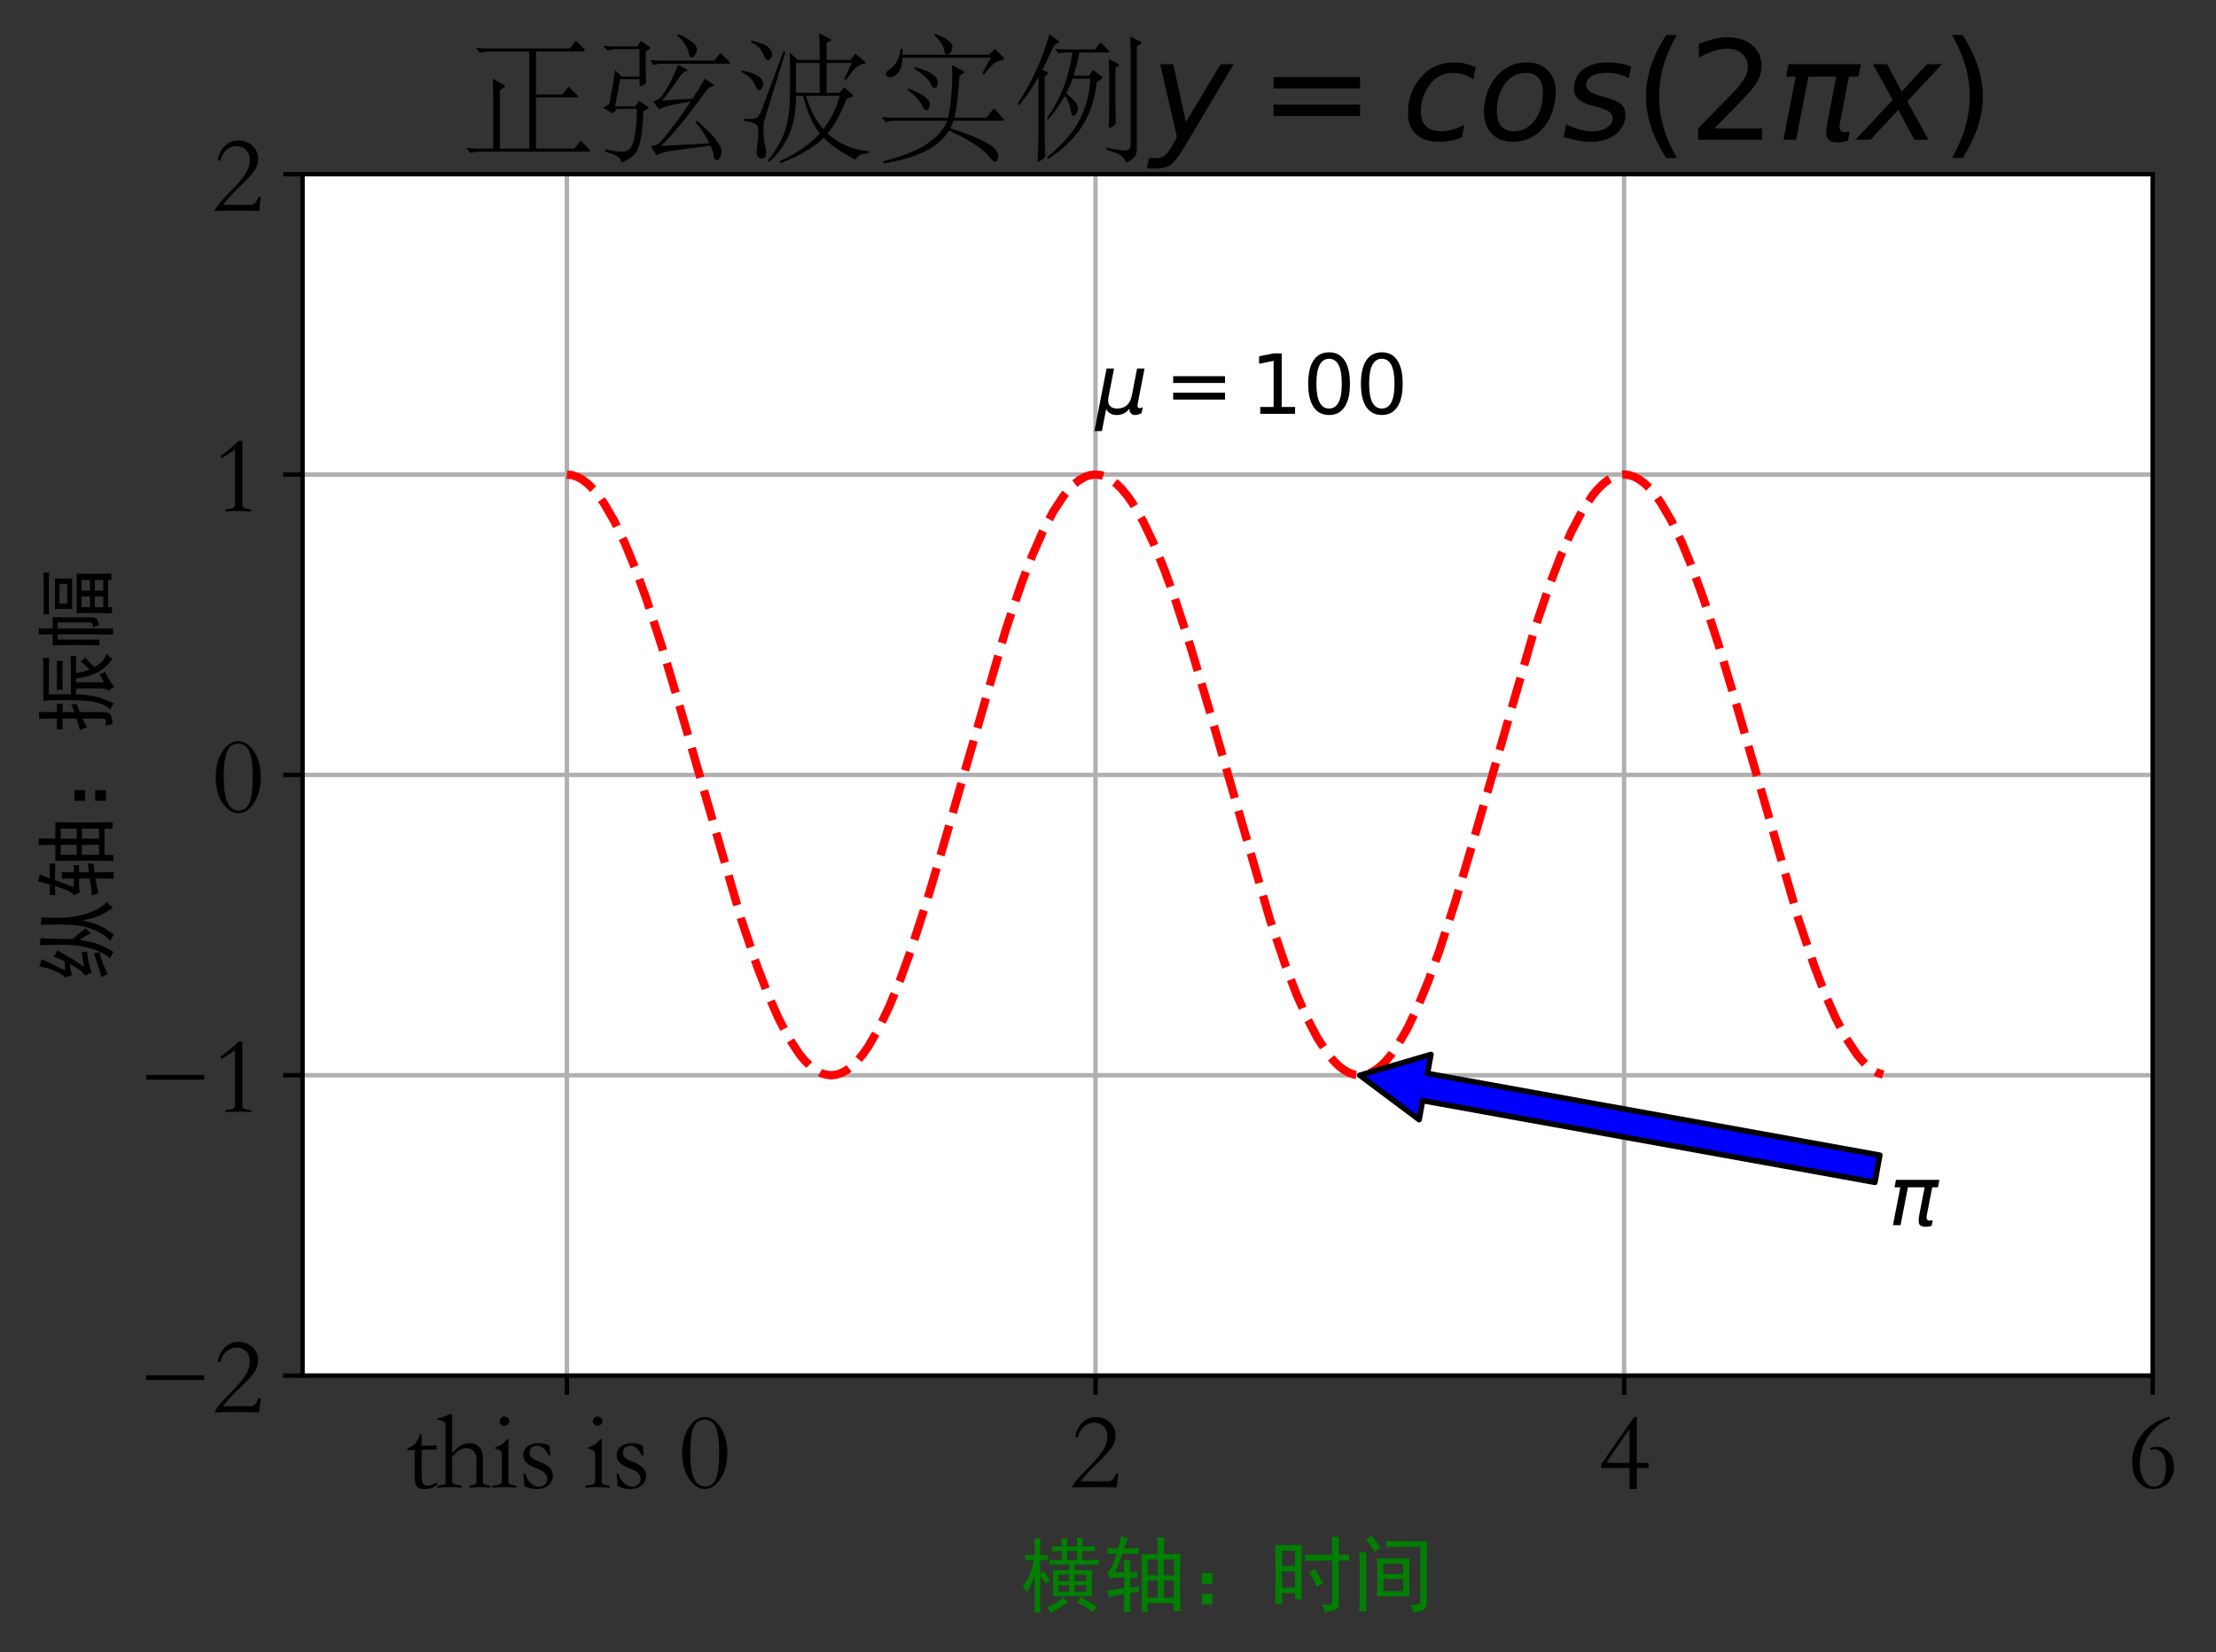 <?xml version="1.0" encoding="utf-8" standalone="no"?>
<!DOCTYPE svg PUBLIC "-//W3C//DTD SVG 1.1//EN"
  "http://www.w3.org/Graphics/SVG/1.1/DTD/svg11.dtd">
<!-- Created with matplotlib (http://matplotlib.org/) -->
<svg height="299pt" version="1.1" viewBox="0 0 401 299" width="401pt" xmlns="http://www.w3.org/2000/svg" xmlns:xlink="http://www.w3.org/1999/xlink">
 <rect x="0" y="0" width="401" height="299" fill="#333333" stroke="none"/>
 <defs>
  <style type="text/css">
*{stroke-linecap:butt;stroke-linejoin:round;}
  </style>
 </defs>
 <g id="figure_1">
  <g id="patch_1">
   <path d="M 0 299.45 
L 401.441 299.45 
L 401.441 0 
L 0 0 
z
" style="fill:none;"/>
  </g>
  <g id="axes_1">
   <g id="patch_2">
    <path d="M 54.75 248.964 
L 389.55 248.964 
L 389.55 31.524 
L 54.75 31.524 
z
" style="fill:#ffffff;"/>
   </g>
   <g id="matplotlib.axis_1">
    <g id="xtick_1">
     <g id="line2d_1">
      <path clip-path="url(#pbd4ce9c551)" d="M 102.579 248.964 
L 102.579 31.524 
" style="fill:none;stroke:#b0b0b0;stroke-linecap:square;stroke-width:0.8;"/>
     </g>
     <g id="line2d_2">
      <defs>
       <path d="M 0 0 
L 0 3.5 
" id="mb9d5be1e74" style="stroke:#000000;stroke-width:0.8;"/>
      </defs>
      <g>
       <use style="stroke:#000000;stroke-width:0.8;" x="102.579" xlink:href="#mb9d5be1e74" y="248.964"/>
      </g>
     </g>
     <g id="text_1">
      <!-- this is 0 -->
      <defs>
       <path d="M 15.297 48.203 
L 16.5 48.203 
L 16.594 37.5 
L 30.203 37.797 
L 30.203 34.203 
L 16.594 33.797 
L 16.594 10 
Q 16.594 5.5 17.844 3.5 
Q 19.094 1.5 21.906 1.5 
Q 25.297 1.5 30.094 4.297 
L 31 2.906 
Q 28.906 0.5 26.156 -0.547 
Q 23.406 -1.594 18.703 -1.594 
Q 13.5 -1.594 11.891 0.953 
Q 10.297 3.5 10.297 11 
L 10.297 33.594 
L 4.906 33.5 
Q 3.5 33.5 3.5 34.297 
Q 3.5 35 4.797 35.594 
Q 9.094 37.406 11.047 39.75 
Q 13 42.094 15.297 48.203 
" id="STSong-74"/>
       <path d="M 9 55.297 
Q 9 58 7.75 59.047 
Q 6.5 60.094 1.594 61.203 
L 1.594 62.406 
Q 5.797 62.594 12.594 66 
L 15 66 
L 15 30.703 
Q 22.297 39.906 31 39.906 
Q 36.297 39.906 39.547 36.297 
Q 42.797 32.703 42.797 26.297 
L 42.797 4.703 
Q 42.797 3.703 43.188 3.141 
Q 43.594 2.594 45.297 2.203 
L 49.703 1.203 
L 49.703 -0.406 
Q 43.5 0 40.094 0 
Q 36.594 0 30.406 -0.406 
L 30.406 1.203 
L 34.5 2.297 
Q 35.797 2.703 36.344 3.203 
Q 36.906 3.703 36.906 5.406 
L 36.906 26.094 
Q 36.906 30.297 34.406 32.797 
Q 31.906 35.297 27.5 35.297 
Q 24.094 35.297 21.188 33.344 
Q 18.297 31.406 15 27.203 
L 15 5.406 
Q 15 4.203 15.344 3.703 
Q 15.703 3.203 16.906 2.906 
L 23.703 1.203 
L 23.703 -0.406 
Q 20.5 0 12.594 0 
Q 4.703 0 1.5 -0.406 
L 1.5 1.203 
L 6.906 2.297 
Q 8.203 2.594 8.594 2.938 
Q 9 3.297 9 4.5 
z
" id="STSong-68"/>
       <path d="M 11.203 64 
Q 12.906 64 14.297 62.703 
Q 15.703 61.406 15.703 59.703 
Q 15.703 58.094 14.25 56.844 
Q 12.797 55.594 11 55.594 
Q 9.297 55.594 8.094 56.797 
Q 6.906 58 6.906 59.703 
Q 6.906 61.406 8.203 62.703 
Q 9.5 64 11.203 64 
M 22.203 -0.406 
Q 19.094 0 11.203 0 
Q 3.297 0 0.203 -0.406 
L 0.203 1.203 
L 5.797 2.297 
Q 8.906 2.906 8.906 5.906 
L 8.906 29.406 
Q 8.906 31.797 7.703 32.891 
Q 6.5 34 2.906 34.797 
L 2.906 36.203 
Q 10 38 13.297 43.406 
L 14.906 43.406 
L 14.906 5.594 
Q 14.906 4.094 15.344 3.391 
Q 15.797 2.703 17.094 2.406 
L 22.203 1.203 
z
" id="STSong-69"/>
       <path d="M 28 28.797 
Q 27.094 32.203 24 34.891 
Q 20.906 37.594 18.5 37.594 
Q 11.203 37.594 11.203 30.906 
Q 11.203 28.203 13.594 26.344 
Q 16 24.5 20.906 22.703 
Q 32.203 18.406 32.203 10.5 
Q 32.203 5.297 28.203 1.844 
Q 24.203 -1.594 18.297 -1.594 
Q 11.094 -1.594 6.5 1 
L 5.5 12.297 
L 7.203 12.297 
Q 8.594 7 12.094 3.75 
Q 15.594 0.5 19.594 0.5 
Q 22.797 0.5 25 2.547 
Q 27.203 4.594 27.203 7.703 
Q 27.203 13.406 17.797 16.906 
Q 11.203 19.406 8.344 22.156 
Q 5.5 24.906 5.5 28.906 
Q 5.5 34 9.297 36.953 
Q 13.094 39.906 19.5 39.906 
Q 25.203 39.906 29.297 37.5 
L 29.906 28.797 
z
" id="STSong-73"/>
       <path id="STSong-20"/>
       <path d="M 23.703 63.5 
Q 32 63.5 38.047 54.141 
Q 44.094 44.797 44.094 30.906 
Q 44.094 17.094 38.047 7.75 
Q 32 -1.594 23.703 -1.594 
Q 15.703 -1.594 9.5 7.656 
Q 3.297 16.906 3.297 30.906 
Q 3.297 44.797 9.344 54.141 
Q 15.406 63.5 23.703 63.5 
M 23.703 0.703 
Q 31.094 0.703 33.938 8.047 
Q 36.797 15.406 36.797 30.906 
Q 36.797 46.406 33.938 53.797 
Q 31.094 61.203 23.703 61.203 
Q 16.297 61.203 13.438 53.797 
Q 10.594 46.406 10.594 30.906 
Q 10.594 0.703 23.703 0.703 
" id="STSong-30"/>
      </defs>
      <g transform="translate(72.986 269.164)scale(0.2 -0.2)">
       <use xlink:href="#STSong-74"/>
       <use x="29.2" xlink:href="#STSong-68"/>
       <use x="80.2" xlink:href="#STSong-69"/>
       <use x="103.1" xlink:href="#STSong-73"/>
       <use x="139.6" xlink:href="#STSong-20"/>
       <use x="164.6" xlink:href="#STSong-69"/>
       <use x="187.5" xlink:href="#STSong-73"/>
       <use x="224" xlink:href="#STSong-20"/>
       <use x="249" xlink:href="#STSong-30"/>
      </g>
     </g>
    </g>
    <g id="xtick_2">
     <g id="line2d_3">
      <path clip-path="url(#pbd4ce9c551)" d="M 198.236 248.964 
L 198.236 31.524 
" style="fill:none;stroke:#b0b0b0;stroke-linecap:square;stroke-width:0.8;"/>
     </g>
     <g id="line2d_4">
      <g>
       <use style="stroke:#000000;stroke-width:0.8;" x="198.236" xlink:href="#mb9d5be1e74" y="248.964"/>
      </g>
     </g>
     <g id="text_2">
      <!-- 2 -->
      <defs>
       <path d="M 42.594 -0.297 
Q 35.406 0 22.203 0 
Q 9.297 0 2.203 -0.297 
Q 4.094 3.594 7 7.094 
Q 9.906 10.594 16.297 17 
Q 25.594 26.297 29.891 32.844 
Q 34.203 39.406 34.203 46.094 
Q 34.203 51.594 30.75 55 
Q 27.297 58.406 22.203 58.406 
Q 17.203 58.406 13.094 54.953 
Q 9 51.5 7.406 45.203 
L 5.094 45.594 
Q 6.703 54.094 11.797 58.797 
Q 16.906 63.5 24.203 63.5 
Q 31.5 63.5 36.594 58.641 
Q 41.703 53.797 41.703 47 
Q 41.703 40.203 36.953 34.25 
Q 32.203 28.297 22.594 19.406 
Q 17.5 14.703 9.906 5.297 
L 33.406 5.297 
Q 37.203 5.297 38.75 6.641 
Q 40.297 8 42 12.5 
L 44.094 12.5 
z
" id="STSong-32"/>
      </defs>
      <g transform="translate(193.545 269.164)scale(0.2 -0.2)">
       <use xlink:href="#STSong-32"/>
      </g>
     </g>
    </g>
    <g id="xtick_3">
     <g id="line2d_5">
      <path clip-path="url(#pbd4ce9c551)" d="M 293.893 248.964 
L 293.893 31.524 
" style="fill:none;stroke:#b0b0b0;stroke-linecap:square;stroke-width:0.8;"/>
     </g>
     <g id="line2d_6">
      <g>
       <use style="stroke:#000000;stroke-width:0.8;" x="293.893" xlink:href="#mb9d5be1e74" y="248.964"/>
      </g>
     </g>
     <g id="text_3">
      <!-- 4 -->
      <defs>
       <path d="M 32.594 63.5 
L 35 63.5 
L 35 22 
L 45.594 22 
L 45.594 17.406 
L 35 17.406 
L 35 -1.594 
L 28.406 -1.594 
L 28.406 17.406 
L 2.797 17.406 
L 2.797 20.703 
L 14.703 38.094 
z
M 28.406 22 
L 28.406 52.703 
Q 14.797 33.797 7.594 22 
z
" id="STSong-34"/>
      </defs>
      <g transform="translate(289.202 269.164)scale(0.2 -0.2)">
       <use xlink:href="#STSong-34"/>
      </g>
     </g>
    </g>
    <g id="xtick_4">
     <g id="line2d_7">
      <path clip-path="url(#pbd4ce9c551)" d="M 389.55 248.964 
L 389.55 31.524 
" style="fill:none;stroke:#b0b0b0;stroke-linecap:square;stroke-width:0.8;"/>
     </g>
     <g id="line2d_8">
      <g>
       <use style="stroke:#000000;stroke-width:0.8;" x="389.55" xlink:href="#mb9d5be1e74" y="248.964"/>
      </g>
     </g>
     <g id="text_4">
      <!-- 6 -->
      <defs>
       <path d="M 38.406 63.797 
L 39.203 61.906 
Q 26.703 57.203 19.25 45.844 
Q 11.797 34.5 11.797 21.5 
Q 11.797 12.906 15.391 6.75 
Q 19 0.594 24.203 0.594 
Q 35.406 0.594 35.406 18.406 
Q 35.406 25.906 32.5 30.094 
Q 29.594 34.297 25.203 34.297 
Q 23.5 34.297 21.906 33.594 
L 20.797 35.203 
Q 24 36.594 27.297 36.594 
Q 33.906 36.594 38.25 31.594 
Q 42.594 26.594 42.594 17.906 
Q 42.594 9.594 37.438 4 
Q 32.297 -1.594 24.094 -1.594 
Q 15.594 -1.594 10.25 5.047 
Q 4.906 11.703 4.906 23.094 
Q 4.906 36.906 13.953 48.25 
Q 23 59.594 38.406 63.797 
" id="STSong-36"/>
      </defs>
      <g transform="translate(384.859 269.164)scale(0.2 -0.2)">
       <use xlink:href="#STSong-36"/>
      </g>
     </g>
    </g>
    <g id="text_5">
     <!-- 横轴：时间 -->
     <defs>
      <path d="M 74.609 69.922 
Q 84.766 69.922 89.453 70.312 
L 89.453 64.062 
Q 84.375 64.453 74.609 64.453 
L 74.609 53.516 
L 83.203 53.516 
Q 89.453 53.516 94.531 53.906 
L 94.531 47.656 
Q 89.062 48.047 83.203 48.047 
L 65.234 48.047 
L 65.234 41.406 
L 86.328 41.406 
Q 85.938 35.938 85.938 25.391 
Q 85.938 15.234 86.328 9.766 
L 39.062 9.766 
Q 39.453 14.062 39.453 25 
Q 39.453 35.938 39.062 41.406 
L 58.594 41.406 
L 58.594 48.047 
L 44.531 48.047 
Q 39.062 48.047 35.156 47.656 
L 35.156 53.906 
Q 39.453 53.516 44.531 53.516 
L 50 53.516 
L 50 64.453 
Q 43.359 64.453 37.891 64.062 
L 37.891 70.312 
Q 43.75 69.922 50 69.922 
Q 50 75.781 49.609 79.688 
L 56.641 79.688 
Q 56.25 76.172 56.25 69.922 
L 68.359 69.922 
Q 68.359 76.562 67.969 80.469 
L 75 80.469 
Q 74.609 76.953 74.609 69.922 
z
M 17.188 69.141 
Q 17.188 73.438 16.797 79.688 
L 24.219 79.688 
Q 23.828 74.609 23.828 69.141 
L 23.828 59.375 
Q 27.734 59.375 32.812 59.766 
L 32.812 53.125 
Q 27.734 53.516 23.828 53.516 
L 23.828 36.328 
Q 26.172 38.281 27.734 40.234 
Q 31.641 35.156 35.938 29.297 
Q 33.594 27.734 30.469 25 
Q 26.562 31.25 23.828 34.375 
L 23.828 3.516 
Q 23.828 -3.906 24.219 -9.766 
L 16.797 -9.766 
Q 17.188 -4.297 17.188 3.516 
L 17.188 35.547 
Q 15.625 29.688 13.281 24.797 
Q 10.938 19.922 7.812 14.453 
Q 5.859 17.969 2.734 21.875 
Q 8.203 28.516 11.328 36.328 
Q 14.453 44.141 16.016 53.516 
Q 10.156 53.516 5.859 53.125 
L 5.859 59.766 
Q 10.156 59.375 17.188 59.375 
z
M 72.266 8.984 
Q 76.562 6.641 81.438 3.906 
Q 86.328 1.172 92.188 -2.734 
Q 89.062 -6.641 87.5 -9.375 
Q 78.125 -2.734 75.969 -1.562 
Q 73.828 -0.391 68.359 2.344 
Q 70.703 5.078 72.266 8.984 
z
M 57.422 2.344 
Q 52.734 0 47.453 -3.703 
Q 42.188 -7.422 36.328 -10.156 
Q 34.766 -6.25 32.422 -3.516 
Q 37.891 -1.172 41.797 1.172 
Q 45.703 3.516 51.562 8.594 
Q 54.297 5.469 57.422 2.344 
z
M 68.359 53.516 
L 68.359 64.453 
L 56.25 64.453 
L 56.25 53.516 
z
M 79.688 15.234 
L 79.688 23.047 
L 65.234 23.047 
L 65.234 15.234 
z
M 79.688 28.125 
L 79.688 35.938 
L 65.234 35.938 
L 65.234 28.125 
z
M 58.594 28.125 
L 58.594 35.938 
L 45.703 35.938 
L 45.703 28.125 
z
M 58.594 15.234 
L 58.594 23.047 
L 45.703 23.047 
L 45.703 15.234 
z
" id="SimHei-6a2a"/>
      <path d="M 65.625 60.938 
Q 65.625 74.609 65.234 80.859 
L 73.438 80.859 
Q 73.047 75 73.047 60.938 
L 92.969 60.938 
Q 92.578 47.266 92.578 26.172 
Q 92.578 5.078 92.969 -8.203 
L 85.156 -8.203 
L 85.156 1.562 
L 53.516 1.562 
L 53.516 -8.984 
L 46.094 -8.984 
Q 46.484 5.078 46.484 26.172 
Q 46.484 47.266 46.094 60.938 
L 65.625 60.938 
z
M 42.578 14.844 
Q 35.156 14.062 32.422 13.672 
Q 32.422 3.125 32.812 -9.375 
L 24.609 -9.375 
Q 25 3.125 25 12.5 
Q 10.938 10.156 7.031 8.984 
Q 6.25 12.5 4.297 16.797 
Q 10.938 17.188 25 19.531 
L 25 32.422 
L 17.188 32.422 
Q 13.281 32.422 8.203 31.25 
L 4.688 38.672 
Q 8.203 40.625 10.938 47.266 
Q 13.672 53.906 16.016 61.328 
Q 10.938 61.328 5.078 60.938 
L 5.078 67.969 
Q 10.938 67.578 17.578 67.578 
Q 20.312 75.391 21.484 82.031 
Q 25.391 80.469 30.078 79.688 
Q 28.516 76.953 25 67.578 
Q 33.984 67.578 42.969 67.969 
L 42.969 60.938 
Q 34.375 61.328 23.047 61.328 
Q 17.969 46.875 14.453 38.672 
L 25 38.672 
Q 25 47.656 24.609 53.125 
L 32.812 53.125 
Q 32.422 48.438 32.422 38.672 
Q 37.891 38.672 41.016 39.062 
L 41.016 32.031 
Q 38.281 32.422 32.422 32.422 
L 32.422 20.312 
L 43.359 21.875 
Q 42.578 18.359 42.578 14.844 
z
M 65.625 8.203 
L 65.625 28.906 
L 53.516 28.906 
L 53.516 8.203 
z
M 85.156 8.203 
L 85.156 28.906 
L 73.047 28.906 
L 73.047 8.203 
z
M 65.625 35.156 
L 65.625 54.297 
L 53.516 54.297 
L 53.516 35.156 
z
M 85.156 35.156 
L 85.156 54.297 
L 73.047 54.297 
L 73.047 35.156 
z
" id="SimHei-8f74"/>
      <path d="M 18.75 37.891 
L 31.641 37.891 
L 31.641 25 
L 18.75 25 
z
M 18.75 12.891 
L 31.641 12.891 
L 31.641 0 
L 18.75 0 
z
" id="SimHei-ff1a"/>
      <path d="M 39.453 71.484 
Q 39.062 57.422 39.062 37.5 
Q 39.062 17.578 39.453 6.25 
L 31.25 6.25 
L 31.25 13.672 
L 15.625 13.672 
L 15.625 0.781 
L 7.422 0.781 
Q 7.812 18.75 7.812 36.719 
Q 7.812 55.078 7.422 71.484 
L 39.453 71.484 
z
M 76.172 59.766 
Q 76.172 71.484 75.781 81.641 
L 84.375 81.641 
Q 83.984 71.484 83.984 59.766 
Q 89.844 59.766 96.484 60.156 
L 96.484 52.734 
Q 89.844 53.125 83.984 53.125 
L 83.984 0.781 
Q 83.984 -5.078 79.297 -6.641 
Q 74.609 -8.203 67.188 -8.984 
Q 67.188 -4.297 62.891 0 
Q 70.312 -0.781 73.234 -0.391 
Q 76.172 0 76.172 4.688 
L 76.172 53.125 
Q 56.641 53.125 43.359 52.734 
L 43.359 60.156 
Q 55.859 59.766 76.172 59.766 
z
M 31.25 20.312 
L 31.25 39.844 
L 15.625 39.844 
L 15.625 20.312 
z
M 31.25 46.484 
L 31.25 64.844 
L 15.625 64.844 
L 15.625 46.484 
z
M 55.469 42.578 
Q 60.547 34.375 65.234 25 
Q 61.328 23.828 57.031 21.484 
Q 53.906 30.859 48.047 39.062 
Q 51.562 40.625 55.469 42.578 
z
" id="SimHei-65f6"/>
      <path d="M 69.531 55.469 
Q 69.141 48.047 69.141 42.578 
L 69.141 21.875 
Q 69.141 16.797 69.531 9.766 
L 30.078 9.766 
Q 30.469 16.797 30.469 22.266 
L 30.469 42.578 
Q 30.469 48.047 30.078 55.469 
L 69.531 55.469 
z
M 90.625 76.172 
Q 90.234 68.75 90.234 61.328 
L 90.234 3.906 
Q 90.625 -5.078 85.344 -7.031 
Q 80.078 -8.984 73.828 -9.766 
Q 73.438 -5.078 70.703 -0.391 
Q 78.125 -0.781 80.266 0.391 
Q 82.422 1.562 82.422 5.469 
L 82.422 69.531 
L 58.984 69.531 
Q 49.609 69.531 41.406 69.141 
L 41.406 76.562 
Q 49.609 76.172 58.984 76.172 
z
M 8.594 -8.203 
Q 9.375 -0.391 9.375 8.203 
L 9.375 49.219 
Q 9.375 57.422 8.594 62.891 
L 17.578 62.891 
Q 17.188 57.031 17.188 51.562 
L 17.188 7.812 
Q 17.188 0 17.578 -8.203 
z
M 61.719 16.016 
L 61.719 30.469 
L 37.891 30.469 
L 37.891 16.016 
z
M 61.719 36.719 
L 61.719 49.219 
L 37.891 49.219 
L 37.891 36.719 
z
M 23.828 82.812 
Q 27.344 78.125 34.766 67.969 
Q 30.469 66.016 26.562 63.672 
Q 22.656 71.484 16.797 78.516 
Q 21.094 81.641 23.828 82.812 
z
" id="SimHei-95f4"/>
     </defs>
     <g style="fill:#008000;" transform="translate(184.65 290.375)scale(0.15 -0.15)">
      <use xlink:href="#SimHei-6a2a"/>
      <use x="100" xlink:href="#SimHei-8f74"/>
      <use x="200" xlink:href="#SimHei-ff1a"/>
      <use x="300" xlink:href="#SimHei-65f6"/>
      <use x="400" xlink:href="#SimHei-95f4"/>
     </g>
    </g>
   </g>
   <g id="matplotlib.axis_2">
    <g id="ytick_1">
     <g id="line2d_9">
      <path clip-path="url(#pbd4ce9c551)" d="M 54.75 248.964 
L 389.55 248.964 
" style="fill:none;stroke:#b0b0b0;stroke-linecap:square;stroke-width:0.8;"/>
     </g>
     <g id="line2d_10">
      <defs>
       <path d="M 0 0 
L -3.5 0 
" id="m4fc4115d5a" style="stroke:#000000;stroke-width:0.8;"/>
      </defs>
      <g>
       <use style="stroke:#000000;stroke-width:0.8;" x="54.75" xlink:href="#m4fc4115d5a" y="248.964"/>
      </g>
     </g>
     <g id="text_6">
      <!-- −2 -->
      <defs>
       <path d="M 7.094 33.297 
L 59.594 33.297 
L 59.594 29 
L 7.094 29 
z
" id="STSong-2212"/>
      </defs>
      <g transform="translate(25.028 255.564)scale(0.2 -0.2)">
       <use xlink:href="#STSong-2212"/>
       <use x="66.7" xlink:href="#STSong-32"/>
      </g>
     </g>
    </g>
    <g id="ytick_2">
     <g id="line2d_11">
      <path clip-path="url(#pbd4ce9c551)" d="M 54.75 194.604 
L 389.55 194.604 
" style="fill:none;stroke:#b0b0b0;stroke-linecap:square;stroke-width:0.8;"/>
     </g>
     <g id="line2d_12">
      <g>
       <use style="stroke:#000000;stroke-width:0.8;" x="54.75" xlink:href="#m4fc4115d5a" y="194.604"/>
      </g>
     </g>
     <g id="text_7">
      <!-- −1 -->
      <defs>
       <path d="M 35.5 -0.297 
Q 30.297 0 23.797 0 
Q 17.297 0 12.094 -0.297 
L 12.094 1.297 
L 17.297 2.203 
Q 20.797 2.906 20.797 6.094 
L 20.797 55.5 
L 8.906 47.797 
L 7.5 49.703 
Q 14.406 54.203 24.094 63.5 
L 27.406 63.5 
L 27.406 6.094 
Q 27.406 2.703 30.906 2.094 
L 35.5 1.297 
z
" id="STSong-31"/>
      </defs>
      <g transform="translate(25.028 201.204)scale(0.2 -0.2)">
       <use xlink:href="#STSong-2212"/>
       <use x="66.7" xlink:href="#STSong-31"/>
      </g>
     </g>
    </g>
    <g id="ytick_3">
     <g id="line2d_13">
      <path clip-path="url(#pbd4ce9c551)" d="M 54.75 140.244 
L 389.55 140.244 
" style="fill:none;stroke:#b0b0b0;stroke-linecap:square;stroke-width:0.8;"/>
     </g>
     <g id="line2d_14">
      <g>
       <use style="stroke:#000000;stroke-width:0.8;" x="54.75" xlink:href="#m4fc4115d5a" y="140.244"/>
      </g>
     </g>
     <g id="text_8">
      <!-- 0 -->
      <g transform="translate(38.369 146.844)scale(0.2 -0.2)">
       <use xlink:href="#STSong-30"/>
      </g>
     </g>
    </g>
    <g id="ytick_4">
     <g id="line2d_15">
      <path clip-path="url(#pbd4ce9c551)" d="M 54.75 85.884 
L 389.55 85.884 
" style="fill:none;stroke:#b0b0b0;stroke-linecap:square;stroke-width:0.8;"/>
     </g>
     <g id="line2d_16">
      <g>
       <use style="stroke:#000000;stroke-width:0.8;" x="54.75" xlink:href="#m4fc4115d5a" y="85.884"/>
      </g>
     </g>
     <g id="text_9">
      <!-- 1 -->
      <g transform="translate(38.369 92.484)scale(0.2 -0.2)">
       <use xlink:href="#STSong-31"/>
      </g>
     </g>
    </g>
    <g id="ytick_5">
     <g id="line2d_17">
      <path clip-path="url(#pbd4ce9c551)" d="M 54.75 31.524 
L 389.55 31.524 
" style="fill:none;stroke:#b0b0b0;stroke-linecap:square;stroke-width:0.8;"/>
     </g>
     <g id="line2d_18">
      <g>
       <use style="stroke:#000000;stroke-width:0.8;" x="54.75" xlink:href="#m4fc4115d5a" y="31.524"/>
      </g>
     </g>
     <g id="text_10">
      <!-- 2 -->
      <g transform="translate(38.369 38.124)scale(0.2 -0.2)">
       <use xlink:href="#STSong-32"/>
      </g>
     </g>
    </g>
    <g id="text_11">
     <!-- 纵轴：振幅 -->
     <defs>
      <path d="M 78.125 77.734 
Q 77.734 71.875 77.531 61.328 
Q 77.344 50.781 78.906 39.25 
Q 80.469 27.734 85.344 16.016 
Q 90.234 4.297 96.875 -1.172 
Q 93.359 -3.516 90.234 -8.594 
Q 85.938 -3.906 81.828 4.297 
Q 77.734 12.5 74.219 28.125 
Q 71.094 11.719 65.234 2.141 
Q 59.375 -7.422 57.031 -9.766 
Q 53.125 -6.641 49.609 -5.469 
Q 57.031 1.172 61.719 11.125 
Q 66.406 21.094 67.969 31.641 
Q 69.531 42.188 69.531 53.906 
Q 69.531 65.625 69.141 78.516 
L 78.125 77.734 
z
M 53.125 78.906 
Q 52.344 71.484 52.344 64.062 
Q 52.344 56.641 51.953 40.234 
Q 60.156 30.859 64.844 24.219 
Q 61.328 21.094 58.984 17.969 
Q 55.078 26.172 50.781 31.641 
Q 48.438 14.844 44.531 6.047 
Q 40.625 -2.734 36.328 -9.375 
Q 33.594 -6.641 28.516 -5.469 
Q 35.156 2.734 38.672 12.297 
Q 42.188 21.875 43.75 32.812 
Q 45.312 43.75 45.109 55.656 
Q 44.922 67.578 44.531 79.688 
Q 49.609 78.906 53.125 78.906 
z
M 7.812 25 
Q 12.109 28.125 15.031 32.219 
Q 17.969 36.328 21.875 43.359 
Q 19.141 43.359 15.422 42.578 
Q 11.719 41.797 8.594 40.625 
Q 7.422 44.531 5.469 48.828 
Q 9.375 51.562 13.281 60.938 
Q 17.188 70.312 19.141 80.469 
Q 23.438 78.516 27.734 77.344 
Q 25.391 72.266 22.266 66.016 
Q 19.141 59.766 14.062 49.219 
Q 21.484 49.219 25 49.609 
Q 28.906 57.031 30.859 63.281 
Q 33.984 60.547 38.281 58.203 
Q 35.156 53.516 31.047 45.891 
Q 26.953 38.281 18.359 26.172 
Q 22.656 27.344 36.328 29.297 
L 36.328 22.656 
Q 29.688 21.875 23.828 20.703 
Q 17.969 19.531 11.328 16.797 
Q 9.766 21.484 7.812 25 
z
M 5.859 5.469 
Q 10.938 6.641 17.969 8.781 
Q 25 10.938 35.156 14.453 
Q 35.156 11.328 35.938 7.422 
Q 29.297 6.25 22.062 3.312 
Q 14.844 0.391 9.766 -2.344 
Q 7.812 2.344 5.859 5.469 
z
" id="SimHei-7eb5"/>
      <path d="M 51.172 -3.125 
Q 53.125 -1.562 53.703 0.578 
Q 54.297 2.734 54.297 7.812 
L 54.297 35.938 
L 47.266 35.938 
Q 46.875 28.125 46.094 21.484 
Q 45.312 14.844 43.75 9.375 
Q 42.188 3.906 40.234 -0.578 
Q 38.281 -5.078 36.328 -9.766 
Q 33.984 -7.422 28.516 -5.469 
Q 33.594 -0.391 35.938 6.438 
Q 38.281 13.281 39.062 21.094 
Q 39.844 28.906 40.031 38.078 
Q 40.234 47.266 40.234 56.641 
Q 40.234 66.406 39.453 75.391 
L 80.469 75.391 
Q 85.547 75.391 91.016 75.781 
L 91.016 68.359 
Q 84.375 68.75 81.641 68.75 
L 47.266 68.75 
L 47.266 42.188 
L 83.984 42.188 
Q 87.5 42.188 93.359 42.578 
L 93.359 35.547 
Q 91.406 35.938 85.547 35.938 
L 73.047 35.938 
Q 74.609 25 76.953 19.922 
Q 80.078 22.656 82.219 24.797 
Q 84.375 26.953 86.719 30.859 
Q 88.281 27.734 92.188 24.609 
Q 89.844 23.438 87.109 20.891 
Q 84.375 18.359 80.078 13.672 
Q 81.641 10.156 85.938 5.656 
Q 90.234 1.172 96.484 -1.172 
Q 91.797 -3.906 90.234 -8.203 
Q 82.812 -2.734 79.297 1.562 
Q 75.781 5.859 73.234 10.734 
Q 70.703 15.625 68.938 21.672 
Q 67.188 27.734 66.406 35.938 
L 61.719 35.938 
L 61.719 2.344 
Q 66.406 4.688 71.484 7.422 
Q 72.266 5.078 74.219 0.781 
Q 71.484 -0.391 66.203 -3.312 
Q 60.938 -6.25 56.25 -10.156 
Q 54.688 -7.031 51.172 -3.125 
z
M 3.906 31.25 
Q 8.594 32.422 11.328 33.203 
L 17.969 35.547 
L 17.969 52.344 
Q 10.547 52.344 5.078 51.953 
L 5.078 59.375 
Q 10.156 58.984 17.969 58.984 
L 17.969 70.312 
Q 17.969 75.781 17.578 80.469 
L 26.172 80.469 
Q 25.781 76.172 25.781 70.312 
L 25.781 58.984 
Q 29.297 58.984 35.938 59.375 
L 35.938 51.953 
Q 29.688 52.344 25.781 52.344 
L 25.781 37.891 
Q 31.25 39.844 35.156 41.797 
Q 35.156 38.672 35.547 35.156 
Q 32.812 34.375 25.781 31.25 
L 25.781 1.562 
Q 25 -3.906 22.656 -5.656 
Q 20.312 -7.422 11.328 -8.203 
Q 10.938 -5.078 9.375 0.391 
Q 13.281 0 15.625 0 
Q 17.969 0 17.969 4.688 
L 17.969 28.125 
Q 15.234 26.953 13.281 25.969 
Q 11.328 25 7.422 22.656 
Q 6.641 26.172 3.906 31.25 
z
M 77.344 58.984 
Q 82.422 58.984 87.5 59.375 
L 87.5 51.953 
Q 82.422 52.344 78.125 52.344 
L 62.5 52.344 
Q 58.203 52.344 52.734 51.953 
L 52.734 59.375 
Q 57.812 58.984 62.5 58.984 
z
" id="SimHei-632f"/>
      <path d="M 92.969 35.156 
Q 92.578 29.297 92.578 14.062 
Q 92.578 -0.781 92.969 -6.641 
L 85.156 -6.641 
L 85.156 -2.734 
L 52.344 -2.734 
L 52.344 -7.422 
L 44.922 -7.422 
Q 45.312 3.125 45.312 16.016 
Q 45.312 29.297 44.922 35.156 
L 92.969 35.156 
z
M 40.234 17.578 
Q 40.234 12.5 38.078 10.938 
Q 35.938 9.375 30.469 8.203 
Q 29.688 12.5 27.344 15.625 
Q 30.859 15.625 32.422 16.203 
Q 33.984 16.797 33.984 20.312 
L 33.984 58.203 
L 26.562 58.203 
L 26.562 7.422 
Q 26.562 0 26.953 -8.594 
L 19.141 -8.594 
Q 19.531 -0.391 19.531 7.422 
L 19.531 58.203 
L 13.281 58.203 
L 13.281 7.812 
L 6.25 7.812 
Q 6.641 15.625 6.641 35.938 
Q 6.641 56.25 6.25 64.062 
L 19.531 64.062 
L 19.531 70.312 
Q 19.531 75.391 19.141 80.859 
L 26.953 80.859 
Q 26.562 75.391 26.562 70.312 
L 26.562 64.062 
L 40.625 64.062 
Q 40.234 60.938 40.234 50.391 
z
M 87.109 61.328 
Q 86.719 56.641 86.719 51.562 
Q 86.719 46.484 87.109 40.625 
L 50 40.625 
Q 50.391 46.484 50.391 51.562 
Q 50.391 56.641 50 61.328 
L 87.109 61.328 
z
M 82.031 75 
Q 88.281 75 94.141 75.391 
L 94.141 68.359 
Q 88.281 68.75 82.031 68.75 
L 55.469 68.75 
Q 48.047 68.75 43.75 68.359 
L 43.75 75.391 
Q 48.047 75 55.469 75 
z
M 80.469 46.484 
L 80.469 55.859 
L 56.641 55.859 
L 56.641 46.484 
z
M 85.156 19.141 
L 85.156 29.297 
L 72.266 29.297 
L 72.266 19.141 
z
M 65.234 3.125 
L 65.234 13.281 
L 52.344 13.281 
L 52.344 3.125 
z
M 85.156 3.125 
L 85.156 13.281 
L 72.266 13.281 
L 72.266 3.125 
z
M 65.234 19.141 
L 65.234 29.297 
L 52.344 29.297 
L 52.344 19.141 
z
" id="SimHei-5e45"/>
     </defs>
     <g transform="translate(19.153 177.744)rotate(-90)scale(0.15 -0.15)">
      <use xlink:href="#SimHei-7eb5"/>
      <use x="100" xlink:href="#SimHei-8f74"/>
      <use x="200" xlink:href="#SimHei-ff1a"/>
      <use x="300" xlink:href="#SimHei-632f"/>
      <use x="400" xlink:href="#SimHei-5e45"/>
     </g>
    </g>
   </g>
   <g id="line2d_19">
    <path clip-path="url(#pbd4ce9c551)" d="M 102.579 85.884 
L 103.535 85.991 
L 104.492 86.313 
L 105.448 86.847 
L 106.405 87.592 
L 107.361 88.545 
L 108.318 89.702 
L 109.275 91.058 
L 111.188 94.347 
L 113.101 98.359 
L 115.014 103.032 
L 116.927 108.292 
L 119.797 117.099 
L 122.667 126.725 
L 134.145 166.432 
L 137.015 174.895 
L 138.928 179.871 
L 140.841 184.222 
L 142.755 187.88 
L 144.668 190.787 
L 145.624 191.944 
L 146.581 192.896 
L 147.537 193.641 
L 148.494 194.176 
L 149.451 194.497 
L 150.407 194.604 
L 151.364 194.497 
L 152.32 194.176 
L 153.277 193.641 
L 154.233 192.896 
L 155.19 191.944 
L 156.147 190.787 
L 157.103 189.431 
L 159.016 186.142 
L 160.929 182.129 
L 162.843 177.456 
L 164.756 172.196 
L 167.625 163.39 
L 170.495 153.763 
L 181.974 114.056 
L 184.844 105.594 
L 186.757 100.617 
L 188.67 96.266 
L 190.583 92.608 
L 192.496 89.702 
L 193.453 88.545 
L 194.409 87.592 
L 195.366 86.847 
L 196.323 86.313 
L 197.279 85.991 
L 198.236 85.884 
L 199.192 85.991 
L 200.149 86.313 
L 201.105 86.847 
L 202.062 87.592 
L 203.019 88.545 
L 203.975 89.702 
L 204.932 91.058 
L 206.845 94.347 
L 208.758 98.359 
L 210.671 103.032 
L 212.584 108.292 
L 215.454 117.099 
L 218.324 126.725 
L 229.803 166.432 
L 232.672 174.895 
L 234.585 179.871 
L 236.499 184.222 
L 238.412 187.88 
L 240.325 190.787 
L 241.281 191.944 
L 242.238 192.896 
L 243.195 193.641 
L 244.151 194.176 
L 245.108 194.497 
L 246.064 194.604 
L 247.021 194.497 
L 247.977 194.176 
L 248.934 193.641 
L 249.891 192.896 
L 250.847 191.944 
L 251.804 190.787 
L 252.76 189.431 
L 254.673 186.142 
L 256.587 182.129 
L 258.5 177.456 
L 260.413 172.196 
L 263.283 163.39 
L 266.152 153.763 
L 277.631 114.056 
L 280.501 105.594 
L 282.414 100.617 
L 284.327 96.266 
L 286.24 92.608 
L 288.153 89.702 
L 289.11 88.545 
L 290.067 87.592 
L 291.023 86.847 
L 291.98 86.313 
L 292.936 85.991 
L 293.893 85.884 
L 294.849 85.991 
L 295.806 86.313 
L 296.763 86.847 
L 297.719 87.592 
L 298.676 88.545 
L 299.632 89.702 
L 300.589 91.058 
L 302.502 94.347 
L 304.415 98.359 
L 306.328 103.032 
L 308.241 108.292 
L 311.111 117.099 
L 313.981 126.725 
L 325.46 166.432 
L 328.329 174.895 
L 330.243 179.871 
L 332.156 184.222 
L 334.069 187.88 
L 335.982 190.787 
L 336.939 191.944 
L 337.895 192.896 
L 338.852 193.641 
L 339.808 194.176 
L 340.765 194.497 
L 340.765 194.497 
" style="fill:none;stroke:#ff0000;stroke-dasharray:5.6,2.4;stroke-dashoffset:0;stroke-width:1.5;"/>
   </g>
   <g id="patch_3">
    <path d="M 54.75 248.964 
L 54.75 31.524 
" style="fill:none;stroke:#000000;stroke-linecap:square;stroke-linejoin:miter;stroke-width:0.8;"/>
   </g>
   <g id="patch_4">
    <path d="M 389.55 248.964 
L 389.55 31.524 
" style="fill:none;stroke:#000000;stroke-linecap:square;stroke-linejoin:miter;stroke-width:0.8;"/>
   </g>
   <g id="patch_5">
    <path d="M 54.75 248.964 
L 389.55 248.964 
" style="fill:none;stroke:#000000;stroke-linecap:square;stroke-linejoin:miter;stroke-width:0.8;"/>
   </g>
   <g id="patch_6">
    <path d="M 54.75 31.524 
L 389.55 31.524 
" style="fill:none;stroke:#000000;stroke-linecap:square;stroke-linejoin:miter;stroke-width:0.8;"/>
   </g>
   <g id="text_12">
    <!-- $\mu = 100$ -->
    <defs>
     <path d="M -1.312 -20.797 
L 13.375 54.688 
L 22.406 54.688 
L 15.766 20.656 
Q 15.578 19.625 15.422 18.359 
Q 15.281 17.094 15.281 15.828 
Q 15.281 11.281 18.141 8.828 
Q 21 6.391 26.312 6.391 
Q 33.547 6.391 37.984 10.484 
Q 42.438 14.594 44 22.797 
L 50.203 54.688 
L 59.188 54.688 
L 51.031 12.641 
Q 50.828 11.719 50.75 11.031 
Q 50.688 10.359 50.688 9.812 
Q 50.688 8.297 51.297 7.594 
Q 51.906 6.891 53.219 6.891 
Q 53.719 6.891 54.562 7.125 
Q 55.422 7.375 56.984 8.016 
L 55.609 0.781 
Q 53.469 -0.297 51.516 -0.859 
Q 49.562 -1.422 47.703 -1.422 
Q 44.484 -1.422 42.656 0.625 
Q 40.828 2.688 40.828 6.297 
Q 38.094 2.391 34.297 0.484 
Q 30.516 -1.422 25.391 -1.422 
Q 20.844 -1.422 17.453 0.672 
Q 14.062 2.781 12.984 6.203 
L 7.719 -20.797 
z
" id="DejaVuSans-Oblique-3bc"/>
     <path d="M 10.594 45.406 
L 73.188 45.406 
L 73.188 37.203 
L 10.594 37.203 
z
M 10.594 25.484 
L 73.188 25.484 
L 73.188 17.188 
L 10.594 17.188 
z
" id="DejaVuSans-3d"/>
     <path d="M 12.406 8.297 
L 28.516 8.297 
L 28.516 63.922 
L 10.984 60.406 
L 10.984 69.391 
L 28.422 72.906 
L 38.281 72.906 
L 38.281 8.297 
L 54.391 8.297 
L 54.391 0 
L 12.406 0 
z
" id="DejaVuSans-31"/>
     <path d="M 31.781 66.406 
Q 24.172 66.406 20.328 58.906 
Q 16.5 51.422 16.5 36.375 
Q 16.5 21.391 20.328 13.891 
Q 24.172 6.391 31.781 6.391 
Q 39.453 6.391 43.281 13.891 
Q 47.125 21.391 47.125 36.375 
Q 47.125 51.422 43.281 58.906 
Q 39.453 66.406 31.781 66.406 
M 31.781 74.219 
Q 44.047 74.219 50.516 64.516 
Q 56.984 54.828 56.984 36.375 
Q 56.984 17.969 50.516 8.266 
Q 44.047 -1.422 31.781 -1.422 
Q 19.531 -1.422 13.062 8.266 
Q 6.594 17.969 6.594 36.375 
Q 6.594 54.828 13.062 64.516 
Q 19.531 74.219 31.781 74.219 
" id="DejaVuSans-30"/>
    </defs>
    <g transform="translate(198.236 75.012)scale(0.15 -0.15)">
     <use transform="translate(0 0.781)" xlink:href="#DejaVuSans-Oblique-3bc"/>
     <use transform="translate(83.105 0.781)" xlink:href="#DejaVuSans-3d"/>
     <use transform="translate(186.377 0.781)" xlink:href="#DejaVuSans-31"/>
     <use transform="translate(250 0.781)" xlink:href="#DejaVuSans-30"/>
     <use transform="translate(313.623 0.781)" xlink:href="#DejaVuSans-30"/>
    </g>
   </g>
   <g id="patch_7">
    <path d="M 339.277 213.983 
Q 298.352 206.59 257.427 199.197 
L 256.805 202.642 
Q 251.435 198.623 246.064 194.604 
Q 252.501 192.718 258.938 190.833 
L 258.316 194.277 
Q 299.241 201.67 340.166 209.063 
L 339.277 213.983 
z
" style="fill:#0000ff;stroke:#000000;stroke-linecap:round;"/>
   </g>
   <g id="text_13">
    <!-- $\pi$ -->
    <defs>
     <path d="M 9.125 54.688 
L 61.531 54.688 
L 59.766 45.703 
L 52.875 45.703 
L 46.344 12.109 
Q 45.656 8.594 46.578 7.031 
Q 47.469 5.516 50.141 5.516 
Q 50.875 5.516 51.953 5.672 
Q 53.078 5.766 53.422 5.812 
L 52.156 -0.688 
Q 50.344 -1.312 48.484 -1.609 
Q 46.578 -1.906 44.781 -1.906 
Q 38.922 -1.906 37.312 1.266 
Q 35.688 4.5 37.359 13.094 
L 43.703 45.703 
L 23.531 45.703 
L 14.656 0 
L 5.469 0 
L 14.359 45.703 
L 7.375 45.703 
z
" id="DejaVuSans-Oblique-3c0"/>
    </defs>
    <g transform="translate(341.721 221.784)scale(0.15 -0.15)">
     <use transform="translate(0 0.312)" xlink:href="#DejaVuSans-Oblique-3c0"/>
    </g>
   </g>
   <g id="text_14">
    <!-- 正弦波实例$y = cos(2 \pi x)$ -->
    <defs>
     <path d="M 93.5 -6.406 
Q 94.406 -7.297 94.406 -7.938 
Q 94.406 -8.594 93 -8.594 
L 14.594 -8.594 
Q 10.797 -8.594 7.906 -9.594 
L 5.094 -6 
Q 9.797 -6.406 12.406 -6.406 
L 24.406 -6.406 
L 24.406 30.594 
Q 24.406 36.5 24 44.203 
L 31.797 39.906 
Q 33 39.297 33 38.797 
Q 33 38.297 32 37.703 
L 29.203 35.906 
L 29.203 -6.406 
L 50.5 -6.406 
L 50.5 63.906 
L 21.5 63.906 
Q 17.703 63.906 14.797 62.906 
L 12 66.5 
Q 16.703 66.094 19.297 66.094 
L 79.906 66.094 
L 84.094 71.703 
L 89.906 66.094 
Q 90.703 65.297 90.703 64.594 
Q 90.703 63.906 89.406 63.906 
L 55.406 63.906 
L 55.406 32.797 
L 74.5 32.797 
L 78.906 38.5 
L 84.703 32.797 
Q 85.703 32 85.703 31.297 
Q 85.703 30.594 84.297 30.594 
L 55.406 30.594 
L 55.406 -6.406 
L 83 -6.406 
L 87.703 -0.703 
z
" id="STSong-6b63"/>
     <path d="M 58.406 76.5 
Q 71.906 70.5 71.906 65.297 
Q 71.906 63.5 70.5 61.547 
Q 69.094 59.594 67.75 59.594 
Q 66.406 59.594 66.094 62.25 
Q 65.797 64.906 63.438 68.75 
Q 61.094 72.594 57.5 75.5 
z
M 37.5 67.297 
Q 38.203 66.797 38.203 66.5 
Q 38.203 66.203 37.406 65.594 
L 34.797 63.797 
L 34.797 49.797 
Q 34.797 46.703 34.906 44.797 
L 35.094 41.797 
Q 35.094 40.5 33.25 39.703 
Q 31.406 38.906 30.844 38.906 
Q 30.297 38.906 30.297 39.703 
L 30.297 43.906 
L 16.297 43.906 
L 12.594 24.203 
L 27 24.203 
L 30.094 28.094 
L 36.203 23.906 
Q 36.703 23.5 36.703 23.203 
Q 36.703 22.906 36 22.406 
L 33.094 20.5 
Q 32.5 5.203 30.5 -2.5 
Q 28.5 -10.203 23.547 -13.25 
Q 18.594 -16.297 17.594 -16.297 
Q 17 -16.297 16.797 -15.297 
Q 16.297 -13.094 14 -11.75 
Q 11.703 -10.406 5.297 -8.594 
L 5.594 -6.906 
Q 13.406 -8.594 17.344 -8.594 
Q 21.297 -8.594 23.344 -6.438 
Q 25.406 -4.297 26.844 2.797 
Q 28.297 9.906 28.406 22.406 
L 14.094 22.406 
L 11.703 19.797 
Q 11.203 19.297 10.891 19.297 
Q 10.594 19.297 10.297 19.5 
L 4 23.203 
L 8.406 25.797 
L 11.594 43.406 
Q 12.297 47.203 12.594 50.5 
L 17.406 45.703 
L 30.297 45.703 
L 30.297 65.594 
L 13.703 65.594 
Q 9.797 65.594 7 64.5 
L 4.203 68 
Q 9 67.594 11.5 67.594 
L 28.703 67.594 
L 31.297 71.703 
z
M 94.906 57 
Q 95.906 56 95.906 55.547 
Q 95.906 55.094 94.406 55.094 
L 47.297 55.094 
Q 43.406 55.094 40.594 54 
L 37.797 57.703 
Q 42.594 57.297 45.094 57.297 
L 84.297 57.297 
L 88.797 62.906 
z
M 71.703 13.703 
Q 80.594 6.297 85.141 0.641 
Q 89.703 -5 89.703 -7.953 
Q 89.703 -10.906 88.594 -12.844 
Q 87.5 -14.797 86.391 -14.797 
Q 85.297 -14.797 84.641 -13.844 
Q 84 -12.906 83.953 -11 
Q 83.906 -9.094 81.703 -4.203 
L 53.906 -7.906 
Q 50.703 -8.297 47.75 -9.188 
Q 44.797 -10.094 44.047 -10.594 
Q 43.297 -11.094 42.891 -11.094 
Q 42.5 -11.094 42 -10.297 
L 38.5 -4.703 
Q 41.906 -4.094 43.25 -3.344 
Q 44.594 -2.594 48.047 1.453 
Q 51.5 5.5 56.953 12.844 
Q 62.406 20.203 67.406 27.797 
Q 49.406 24.797 45.5 22.5 
Q 45 22.203 44.703 22.203 
Q 44.406 22.203 43.906 22.797 
L 40.094 27.797 
Q 43.203 28.406 45.297 30.406 
Q 47.406 32.406 51.297 39.406 
Q 55.203 46.406 58.203 54.203 
L 63.906 51.406 
Q 65 50.797 65 50.344 
Q 65 49.906 64 49.703 
Q 61.594 49.094 59.406 45.703 
Q 51.906 34.406 46.5 28.297 
L 68.797 29.797 
Q 74.094 38.094 77.5 44.203 
L 83.406 40.406 
Q 84.203 39.906 84.203 39.5 
Q 84.203 39.094 83.406 38.906 
Q 80.297 38 78.203 35.094 
Q 70 23.5 60.953 12.344 
Q 51.906 1.203 45.797 -4.5 
L 80.906 -2.594 
Q 76.703 6 70.906 12.594 
z
" id="STSong-5f26"/>
     <path d="M 96.297 -9.594 
Q 91.797 -10.203 90.25 -10.891 
Q 88.703 -11.594 87.297 -13.594 
Q 87 -14.094 86.594 -14.094 
Q 85.5 -14.094 77.344 -9.25 
Q 69.203 -4.406 63.594 1.5 
Q 53.203 -8.906 32.406 -16.906 
L 31.906 -15.5 
Q 49.5 -7.594 60.797 4.594 
Q 53 14.5 48.703 31.797 
L 43.594 31.797 
Q 43.5 15.703 39.047 4.797 
Q 34.594 -6.094 24.203 -16.203 
L 23.203 -15 
Q 31.297 -5.203 35.25 5.438 
Q 39.203 16.094 39.203 35 
L 39.203 53.203 
Q 39.203 58.094 39 63.203 
L 44.906 57.797 
L 60.703 57.797 
L 60.703 63.703 
Q 60.703 70.906 60.297 77.094 
L 68.203 73.094 
Q 69.094 72.703 69.094 72.344 
Q 69.094 72 68.297 71.5 
L 65.703 69.906 
L 65.703 57.797 
L 82.906 57.797 
L 86.5 62.406 
L 93.703 56.297 
Q 94 56 94 55.703 
Q 94 55.406 93.094 55.203 
Q 89.5 54.5 87 52.297 
Q 84.5 50.094 79.797 43.297 
L 78.5 44 
L 84 55.594 
L 65.703 55.594 
L 65.703 34 
L 75 34 
L 78.406 38.094 
L 84.5 32.703 
Q 85 32.297 85 31.891 
Q 85 31.5 84.094 31.203 
Q 80.406 30 79.703 28.5 
Q 73.594 12.906 66.406 4.594 
Q 78.094 -6.5 96.297 -8.297 
z
M 60.703 34 
L 60.703 55.594 
L 43.594 55.594 
L 43.594 34 
z
M 75.297 31.797 
L 50.797 31.797 
Q 55 17.297 63.406 7.703 
Q 71.5 18.203 75.297 31.797 
M 11.297 71.797 
Q 20.594 69.797 23.391 67.141 
Q 26.203 64.5 26.203 61.703 
Q 26.203 60.094 25.25 58.891 
Q 24.297 57.703 23.344 57.703 
Q 22.406 57.703 21.906 58.203 
Q 21.406 58.703 20.156 61.547 
Q 18.906 64.406 17 66.547 
Q 15.094 68.703 10.703 70.797 
z
M 35.797 63.203 
L 20.703 14.203 
Q 20 11.906 20 7.703 
Q 20 0.406 21.703 -6.906 
Q 22 -8.203 22 -9.797 
Q 22 -11.406 20.953 -12.547 
Q 19.906 -13.703 18.5 -13.703 
Q 17.094 -13.703 16.047 -12.344 
Q 15 -11 15 -8.5 
Q 15 -7.797 15.641 -2.844 
Q 16.297 2.094 16.297 5.25 
Q 16.297 8.406 15.75 9.906 
Q 15.203 11.406 12.25 12.344 
Q 9.297 13.297 6.203 13.594 
L 6.297 15.203 
Q 8.5 15.094 9.797 15.094 
Q 14.297 15.094 15.797 16.438 
Q 17.297 17.797 19.203 22.906 
L 34.406 63.906 
z
M 4.203 50.203 
Q 10.203 49 13.703 47.391 
Q 17.203 45.797 18.5 44.141 
Q 19.797 42.5 19.797 40.5 
Q 19.797 38.5 18.891 37.203 
Q 18 35.906 16.703 35.906 
Q 15.406 35.906 14.594 38.203 
Q 11.906 45.5 3.906 49.094 
z
" id="STSong-6ce2"/>
     <path d="M 44.203 76.703 
Q 51.094 74.203 53.938 71.891 
Q 56.797 69.594 56.797 67.391 
Q 56.797 65.203 55.5 63.5 
Q 54.203 61.797 53.047 61.797 
Q 51.906 61.797 51.547 62.438 
Q 51.203 63.094 50.703 65.5 
Q 50.203 67.906 48.297 70.5 
Q 46.406 73.094 43.594 75.797 
z
M 93.5 59.797 
Q 94.297 59 94.297 58.5 
Q 94.297 58 93.094 57.797 
Q 89.797 57.297 87.141 55.344 
Q 84.5 53.406 79.594 47.297 
L 78.297 48.094 
L 84.594 59.406 
L 20.594 59.406 
Q 20.5 52.703 17.844 49 
Q 15.203 45.297 11.703 45.297 
Q 10.297 45.297 9.438 45.891 
Q 8.594 46.5 8.594 47.594 
Q 8.594 49.297 10.906 50.703 
Q 17.594 54.594 19.406 65.906 
L 20.703 65.906 
L 20.703 61.594 
L 83.5 61.594 
L 87.406 66 
z
M 93 16 
Q 94 14.906 94 14.344 
Q 94 13.797 92.594 13.797 
L 57.594 13.797 
Q 56.703 11.094 55.297 8.203 
Q 68.406 4.297 77.25 0 
Q 86.094 -4.297 87.938 -6.938 
Q 89.797 -9.594 89.797 -11.75 
Q 89.797 -13.906 89.25 -14.844 
Q 88.703 -15.797 87.797 -15.797 
Q 85.906 -15.797 83.703 -12.547 
Q 81.5 -9.297 73.453 -3.75 
Q 65.406 1.797 54.297 6.594 
Q 43.297 -11.406 7 -17.094 
L 6.594 -15.594 
Q 45.906 -5.703 52.906 13.797 
L 15.203 13.797 
Q 11.297 13.797 8.5 12.703 
L 5.703 16.406 
Q 10.5 16 13 16 
L 53.594 16 
Q 57.094 31.5 56.594 54.094 
L 64.594 49.797 
Q 65.5 49.297 65.5 48.844 
Q 65.5 48.406 64.797 48 
L 61.906 46.297 
Q 60.703 26 58.203 16 
L 81.5 16 
L 86.797 22.906 
z
M 29.703 52.594 
Q 39.094 50.094 42.641 47.344 
Q 46.203 44.594 46.203 41.297 
Q 46.203 39.703 45.5 38.641 
Q 44.797 37.594 43.844 37.594 
Q 42.906 37.594 42.297 38.344 
Q 41.703 39.094 40.641 41.25 
Q 39.594 43.406 36.188 46.453 
Q 32.797 49.5 29.094 51.5 
z
M 24.797 37.203 
Q 30.703 35 34.5 32.703 
Q 38.297 30.406 39.344 28.797 
Q 40.406 27.203 40.406 25.453 
Q 40.406 23.703 39.656 22.547 
Q 38.906 21.406 38 21.406 
Q 37.094 21.406 36.438 22.094 
Q 35.797 22.797 34.688 25.094 
Q 33.594 27.406 30.641 30.594 
Q 27.703 33.797 24.203 36.094 
z
" id="STSong-5b9e"/>
     <path d="M 33.203 71.906 
Q 34.094 71.203 34.094 70.797 
Q 34.094 70.406 32.75 69.844 
Q 31.406 69.297 30.75 68.594 
Q 30.094 67.906 27.438 62.156 
Q 24.797 56.406 21.906 50.703 
L 25.094 49.094 
Q 26.094 48.594 26.094 48.188 
Q 26.094 47.797 25.594 47.406 
L 23.594 45.797 
L 23.594 5.594 
Q 23.594 -2.406 23.797 -6.594 
Q 24 -10.797 24 -11.203 
Q 24 -13.094 21.797 -14.391 
Q 19.594 -15.703 19 -15.703 
Q 18.406 -15.703 18.406 -14.344 
Q 18.406 -13 18.75 -7.344 
Q 19.094 -1.703 19.094 5.797 
L 19.094 45.406 
Q 13.406 35 5.094 25.094 
L 3.906 25.906 
Q 19.297 49.297 27 76.5 
z
M 93 70.906 
Q 93.797 70.5 93.797 70.047 
Q 93.797 69.594 92.906 69.094 
L 90.297 67.797 
L 90.297 -4.703 
Q 90.297 -9.5 89.344 -11.344 
Q 88.406 -13.203 85.953 -14.797 
Q 83.5 -16.406 82.797 -16.406 
Q 82.094 -16.406 81.906 -15.5 
Q 81.406 -13.094 78.844 -11.344 
Q 76.297 -9.594 68.406 -7.203 
L 68.406 -5.703 
Q 77.797 -7.703 80.75 -7.703 
Q 83.703 -7.703 84.75 -6.844 
Q 85.797 -6 85.797 -3.703 
L 85.797 60.203 
Q 85.797 68.906 85.5 74.797 
z
M 69.797 64.703 
Q 70.5 64 70.5 63.594 
Q 70.5 63.203 69.594 63.203 
L 48.703 63.203 
Q 46.906 54 44.406 46.406 
L 55.703 46.406 
L 58.594 50.594 
L 64.5 46 
Q 65.297 45.406 65.297 44.906 
Q 65.297 44.406 64.5 43.906 
L 61.297 41.797 
Q 59.297 23.5 50.938 10.203 
Q 42.594 -3.094 26.094 -13.906 
L 25.297 -12.703 
Q 41.594 0.797 48.594 13.938 
Q 55.594 27.094 56.703 44.203 
L 43.703 44.203 
Q 41.703 38.5 39.094 33.594 
Q 43.594 30 45.594 27.453 
Q 47.594 24.906 47.594 22.75 
Q 47.594 20.594 46.594 19 
Q 45.594 17.406 44.547 17.406 
Q 43.5 17.406 43.141 18.203 
Q 42.797 19 42.594 20.953 
Q 42.406 22.906 41.203 26.203 
Q 40 29.5 38.203 31.797 
Q 33.297 22.797 26 14.594 
L 25.094 15.594 
Q 39.797 35.906 43.703 63.203 
L 40.094 63.203 
Q 36.094 63.203 33.703 62.297 
L 31 65.797 
Q 35.5 65.406 38 65.406 
L 60 65.406 
L 63.906 70.594 
z
M 76.797 53.406 
L 74.797 52.094 
L 74.797 27.203 
L 75 13 
Q 75 11.094 73.094 9.844 
Q 71.203 8.594 70.594 8.594 
Q 70 8.594 70 10.703 
L 70.203 17.5 
Q 70.297 21.594 70.297 27.297 
L 70.297 45.5 
Q 70.297 49 70 58.594 
L 76.594 55.094 
Q 77.5 54.594 77.5 54.25 
Q 77.5 53.906 76.797 53.406 
" id="STSong-4f8b"/>
     <path d="M 24.812 -5.078 
Q 18.562 -15.578 14.625 -18.188 
Q 10.688 -20.797 4.594 -20.797 
L -2.484 -20.797 
L -0.984 -13.281 
L 4.203 -13.281 
Q 7.953 -13.281 10.594 -11.234 
Q 13.234 -9.188 16.5 -3.219 
L 19.281 2 
L 7.172 54.688 
L 16.703 54.688 
L 25.781 12.797 
L 50.875 54.688 
L 60.297 54.688 
z
" id="DejaVuSans-Oblique-79"/>
     <path d="M 53.609 52.594 
L 51.812 43.703 
Q 48.578 46.047 44.938 47.219 
Q 41.312 48.391 37.406 48.391 
Q 33.109 48.391 29.219 46.875 
Q 25.344 45.359 22.703 42.578 
Q 18.5 38.328 16.203 32.609 
Q 13.922 26.906 13.922 20.797 
Q 13.922 13.422 17.609 9.812 
Q 21.297 6.203 28.812 6.203 
Q 32.516 6.203 36.688 7.328 
Q 40.875 8.453 45.406 10.688 
L 43.703 1.812 
Q 39.797 0.203 35.672 -0.609 
Q 31.547 -1.422 27.203 -1.422 
Q 16.312 -1.422 10.453 4.016 
Q 4.594 9.469 4.594 19.578 
Q 4.594 28.078 7.641 35.234 
Q 10.688 42.391 16.703 48.094 
Q 20.797 52 26.312 54 
Q 31.844 56 38.375 56 
Q 42.188 56 45.938 55.141 
Q 49.703 54.297 53.609 52.594 
" id="DejaVuSans-Oblique-63"/>
     <path d="M 25.391 -1.422 
Q 15.766 -1.422 10.172 4.516 
Q 4.594 10.453 4.594 20.703 
Q 4.594 26.656 6.516 32.828 
Q 8.453 39.016 11.531 43.219 
Q 16.359 49.75 22.312 52.875 
Q 28.266 56 35.797 56 
Q 45.125 56 50.859 50.188 
Q 56.594 44.391 56.594 35.016 
Q 56.594 28.516 54.688 22.062 
Q 52.781 15.625 49.703 11.375 
Q 44.922 4.828 38.969 1.703 
Q 33.016 -1.422 25.391 -1.422 
M 13.922 21 
Q 13.922 13.578 17.016 9.891 
Q 20.125 6.203 26.422 6.203 
Q 35.453 6.203 41.375 14.078 
Q 47.312 21.969 47.312 34.078 
Q 47.312 41.156 44.141 44.766 
Q 40.969 48.391 34.812 48.391 
Q 29.734 48.391 25.781 46.016 
Q 21.828 43.656 18.703 38.812 
Q 16.406 35.203 15.156 30.562 
Q 13.922 25.922 13.922 21 
" id="DejaVuSans-Oblique-6f"/>
     <path d="M 50 53.078 
L 48.297 44.578 
Q 44.734 46.531 40.766 47.5 
Q 36.812 48.484 32.625 48.484 
Q 25.531 48.484 21.453 46.062 
Q 17.391 43.656 17.391 39.5 
Q 17.391 34.672 26.859 32.078 
Q 27.594 31.891 27.938 31.781 
L 30.812 30.906 
Q 39.797 28.422 42.797 25.688 
Q 45.797 22.953 45.797 18.219 
Q 45.797 9.516 38.891 4.047 
Q 31.984 -1.422 20.797 -1.422 
Q 16.453 -1.422 11.672 -0.578 
Q 6.891 0.25 1.125 2 
L 2.875 11.281 
Q 7.812 8.734 12.594 7.422 
Q 17.391 6.109 21.781 6.109 
Q 28.375 6.109 32.5 8.938 
Q 36.625 11.766 36.625 16.109 
Q 36.625 20.797 25.781 23.688 
L 24.859 23.922 
L 21.781 24.703 
Q 14.938 26.516 11.766 29.469 
Q 8.594 32.422 8.594 37.016 
Q 8.594 45.75 15.156 50.875 
Q 21.734 56 33.016 56 
Q 37.453 56 41.672 55.266 
Q 45.906 54.547 50 53.078 
" id="DejaVuSans-Oblique-73"/>
     <path d="M 31 75.875 
Q 24.469 64.656 21.281 53.656 
Q 18.109 42.672 18.109 31.391 
Q 18.109 20.125 21.312 9.062 
Q 24.516 -2 31 -13.188 
L 23.188 -13.188 
Q 15.875 -1.703 12.234 9.375 
Q 8.594 20.453 8.594 31.391 
Q 8.594 42.281 12.203 53.312 
Q 15.828 64.359 23.188 75.875 
z
" id="DejaVuSans-28"/>
     <path d="M 19.188 8.297 
L 53.609 8.297 
L 53.609 0 
L 7.328 0 
L 7.328 8.297 
Q 12.938 14.109 22.625 23.891 
Q 32.328 33.688 34.812 36.531 
Q 39.547 41.844 41.422 45.531 
Q 43.312 49.219 43.312 52.781 
Q 43.312 58.594 39.234 62.25 
Q 35.156 65.922 28.609 65.922 
Q 23.969 65.922 18.812 64.312 
Q 13.672 62.703 7.812 59.422 
L 7.812 69.391 
Q 13.766 71.781 18.938 73 
Q 24.125 74.219 28.422 74.219 
Q 39.75 74.219 46.484 68.547 
Q 53.219 62.891 53.219 53.422 
Q 53.219 48.922 51.531 44.891 
Q 49.859 40.875 45.406 35.406 
Q 44.188 33.984 37.641 27.219 
Q 31.109 20.453 19.188 8.297 
" id="DejaVuSans-32"/>
     <path d="M 60.016 54.688 
L 34.906 27.875 
L 50.297 0 
L 39.984 0 
L 28.422 21.688 
L 8.297 0 
L -2.594 0 
L 24.312 28.812 
L 10.016 54.688 
L 20.312 54.688 
L 30.812 34.906 
L 49.125 54.688 
z
" id="DejaVuSans-Oblique-78"/>
     <path d="M 8.016 75.875 
L 15.828 75.875 
Q 23.141 64.359 26.781 53.312 
Q 30.422 42.281 30.422 31.391 
Q 30.422 20.453 26.781 9.375 
Q 23.141 -1.703 15.828 -13.188 
L 8.016 -13.188 
Q 14.5 -2 17.703 9.062 
Q 20.906 20.125 20.906 31.391 
Q 20.906 42.672 17.703 53.656 
Q 14.5 64.656 8.016 75.875 
" id="DejaVuSans-29"/>
    </defs>
    <g transform="translate(83.15 25.524)scale(0.25 -0.25)">
     <use transform="translate(0 0.906)" xlink:href="#STSong-6b63"/>
     <use transform="translate(100 0.906)" xlink:href="#STSong-5f26"/>
     <use transform="translate(200 0.906)" xlink:href="#STSong-6ce2"/>
     <use transform="translate(300 0.906)" xlink:href="#STSong-5b9e"/>
     <use transform="translate(400 0.906)" xlink:href="#STSong-4f8b"/>
     <use transform="translate(500 0.906)" xlink:href="#DejaVuSans-Oblique-79"/>
     <use transform="translate(578.662 0.906)" xlink:href="#DejaVuSans-3d"/>
     <use transform="translate(681.934 0.906)" xlink:href="#DejaVuSans-Oblique-63"/>
     <use transform="translate(736.914 0.906)" xlink:href="#DejaVuSans-Oblique-6f"/>
     <use transform="translate(798.096 0.906)" xlink:href="#DejaVuSans-Oblique-73"/>
     <use transform="translate(850.195 0.906)" xlink:href="#DejaVuSans-28"/>
     <use transform="translate(889.209 0.906)" xlink:href="#DejaVuSans-32"/>
     <use transform="translate(952.832 0.906)" xlink:href="#DejaVuSans-Oblique-3c0"/>
     <use transform="translate(1013.037 0.906)" xlink:href="#DejaVuSans-Oblique-78"/>
     <use transform="translate(1072.217 0.906)" xlink:href="#DejaVuSans-29"/>
    </g>
   </g>
  </g>
 </g>
 <defs>
  <clipPath id="pbd4ce9c551">
   <rect height="217.44" width="334.8" x="54.75" y="31.524"/>
  </clipPath>
 </defs>
</svg>
